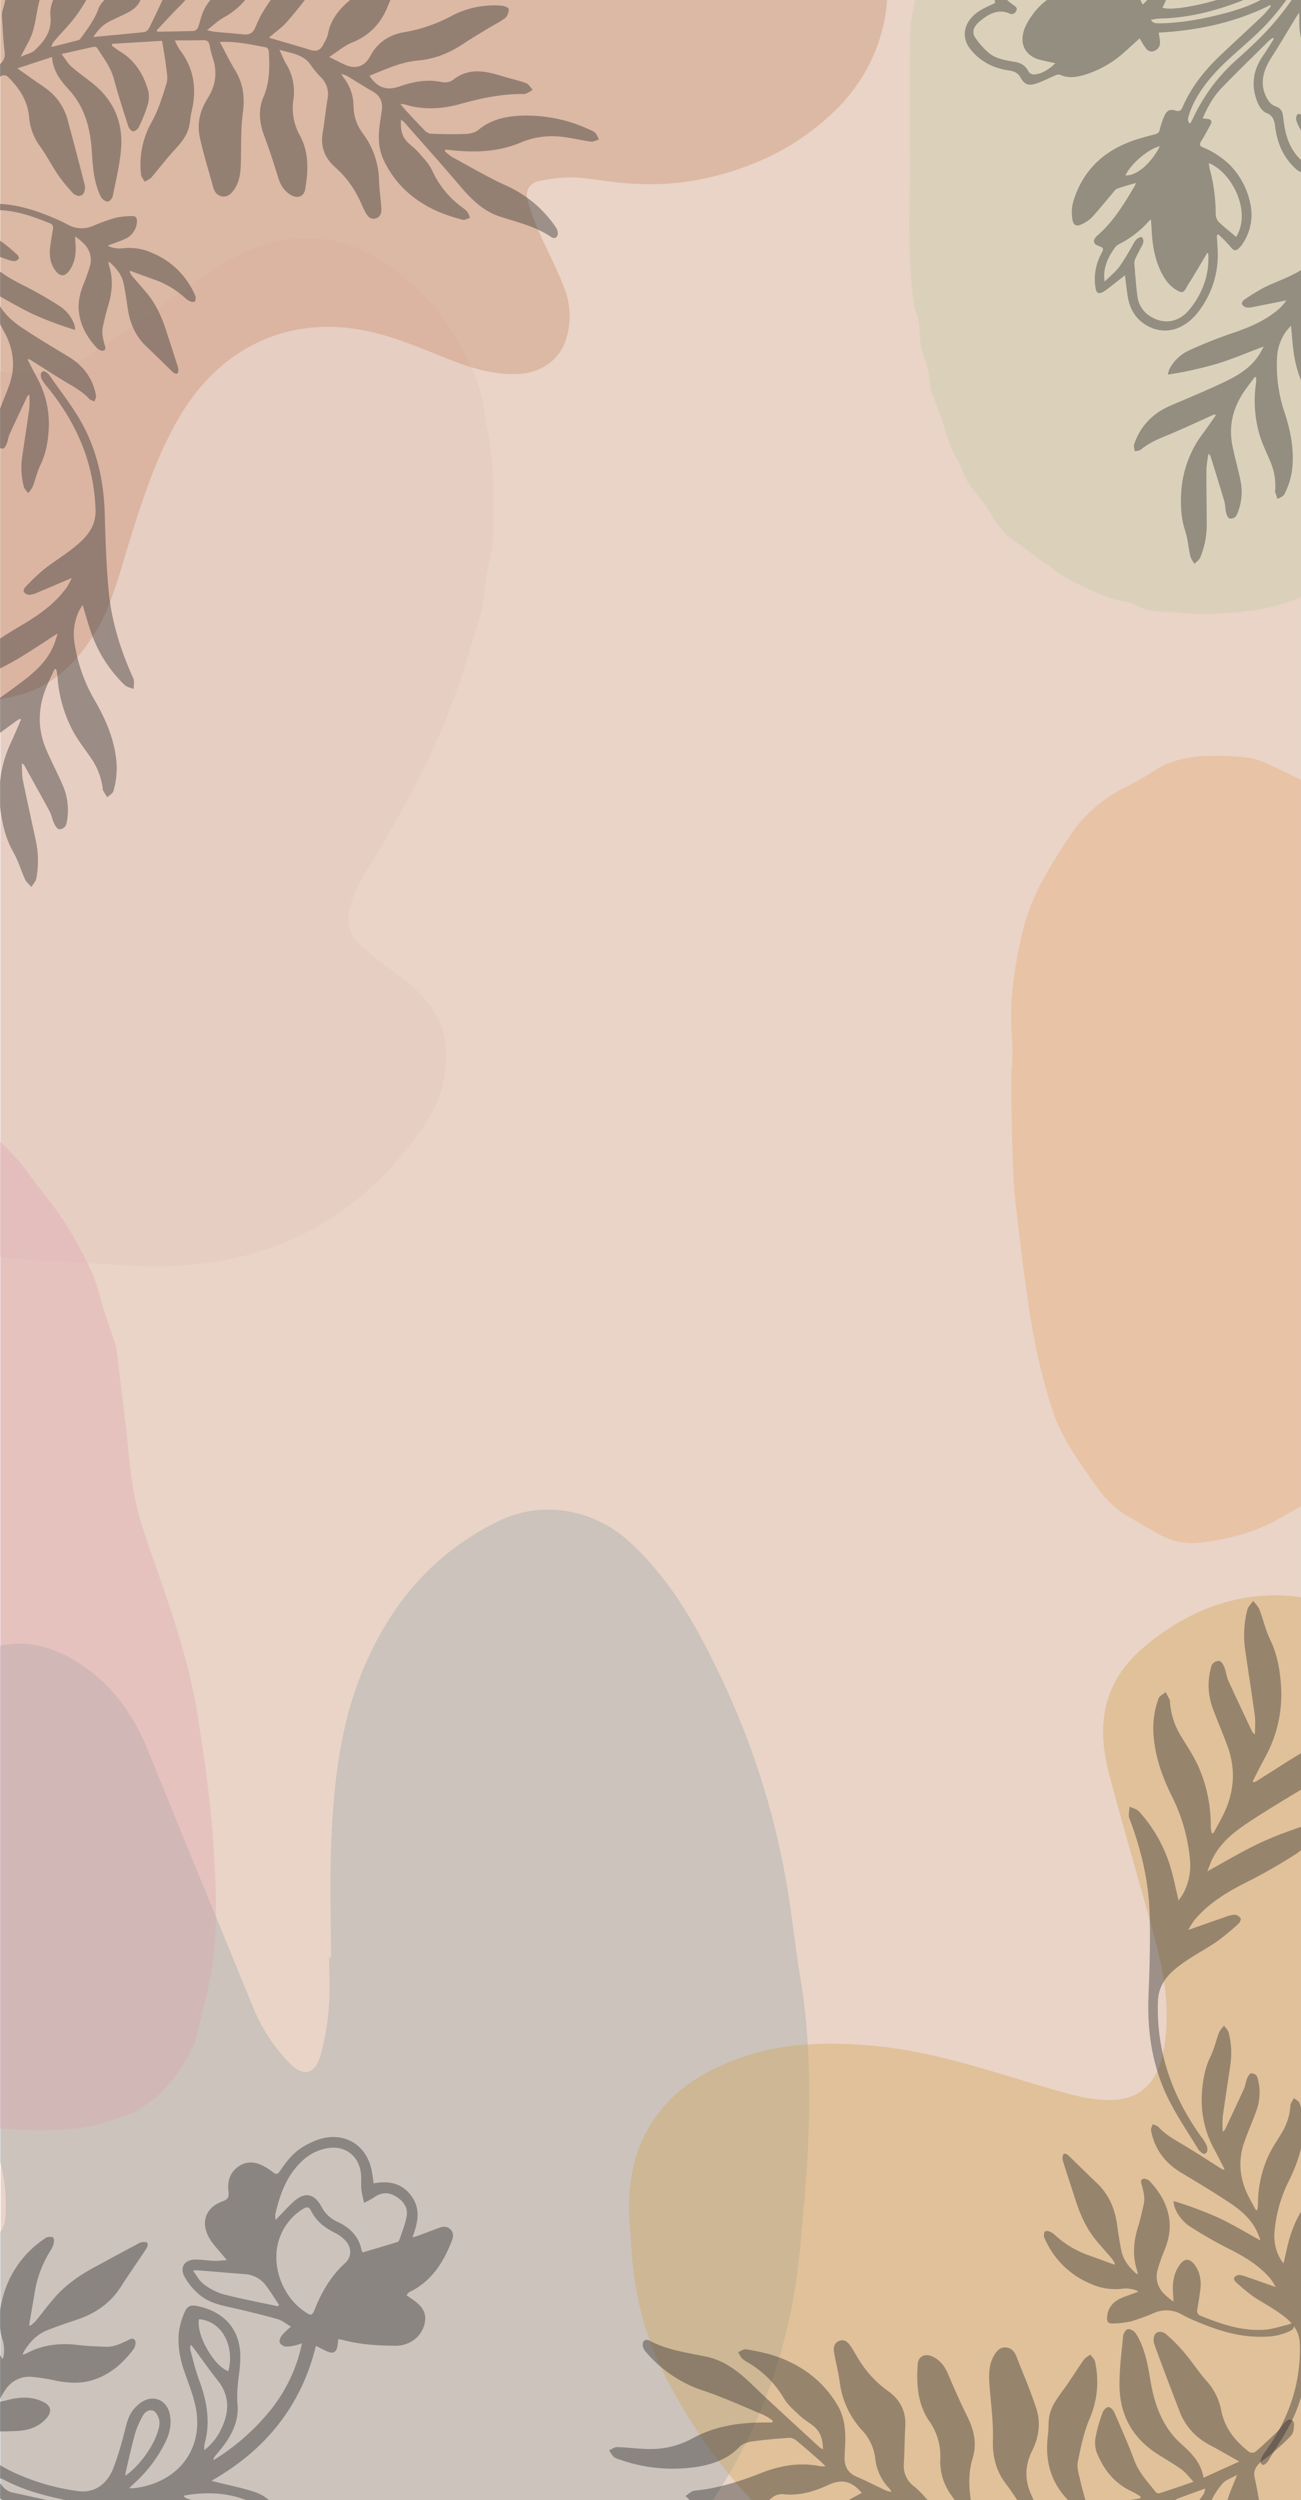 <svg xmlns="http://www.w3.org/2000/svg" viewBox="0 0 685.34 1316.42">
  <g id="background">
    <rect x="-315.56" y="315.56" width="1316.79" height="685" transform="translate(1000.89 315.22) rotate(90)" fill="#e9d4c7"/>
  </g>
  <g id="shapes">
    <g id="Layer_3" data-name="Layer 3">
      <path d="M-202.17,376.51c-.32-28.68,1.94-57.09,9.72-84.83,10.9-38.85,31.84-71,64.91-94.49,15.5-11,33.14-16.5,52.42-17S-38.12,185-20,190.4c10.09,3,20.58,5.83,31,6.28a61.5,61.5,0,0,0,37.23-10.32c20.66-13.91,41-28.36,61.47-42.48,10.43-7.17,21.4-13.22,33.89-16.26,20.16-4.91,39.07-1.83,56.41,9.22,26.13,16.65,43.92,40,53.13,69.61,2.12,6.82,2.52,14.17,3.91,21.24,2.47,12.64,2.93,25.43,2.89,38.26,0,6.14.34,12.33-.26,18.43-.62,6.35-2.26,12.59-3.31,18.91-1.17,7-1.38,14.35-3.43,21.12-5.47,18.11-10.81,36.35-17.85,53.88-11.43,28.48-26.62,55.13-42.66,81.28a71.47,71.47,0,0,0-8,17.7c-2.1,7.46-.48,15.09,5.4,20.44,6.75,6.14,14.27,11.47,21.62,16.94,12.41,9.25,22.06,20.48,23.31,36.49a62.17,62.17,0,0,1-10.53,40.34c-24.94,36.94-58.24,62.17-102.42,71.37-19.75,4.12-39.84,4.79-60,3.23-12.87-1-25.79-1.38-38.68-2.08-30.64-1.66-59.64-9.38-88-21.2-25.48-10.63-46.2-27-65.15-46.37-22.62-23.12-36.85-51-47-81.35-9-27-16.54-54.37-20.82-82.47-2.81-18.51-3.72-37.31-5.49-56Z" fill="#e3c4bc" opacity="0.37"/>
    </g>
    <g id="Layer_4" data-name="Layer 4">
      <path d="M174.38,1030.77c0-20.6-.71-41.21.16-61.78,1.31-31.15,4.88-62.07,17.27-91.17,14.6-34.26,37.59-61,71.59-77.2,22.83-10.86,49.64-5.74,68.29,11.33,22.77,20.86,36.92,47.36,49.74,74.72A417.57,417.57,0,0,1,413.7,988.15c3.31,18,5.06,36.25,8.07,54.31,4.59,27.53,5.06,55.3,4.08,83-.65,18.72-2.56,37.36-4.17,56-2.67,30.84-9.51,60.58-21.6,89.21-12.37,29.24-28.91,55.75-51.4,78.2-30.18,30.08-66.8,48.58-108.07,58-35.16,8-71,10.45-106.83,8.52a302.28,302.28,0,0,1-112.22-28.39c-42.16-19.65-80.31-45.42-115.27-76-20.19-17.68-37.87-37.7-54.24-58.89-13.7-17.76-18.51-39.1-23.74-60.26-5.87-23.71-6.79-47.88-5.18-72s8.23-46.62,23.35-66.21c15.66-20.28,40.75-20.46,56.23.25,13.41,17.9,22.51,38.16,30.74,58.75s20.13,38.67,34.15,55.48c5.5,6.55,13.12,10.09,21.4,11.85,6.76,1.44,13.5-4.65,13.88-12.56.53-11-.19-21.86-3.93-32.46q-17.38-49.33-34.34-98.83c-8.15-23.78-13.3-48.29-13.31-73.42,0-26,3.82-51.34,18.72-73.79,15.94-24,41.85-30,67-15.91,19.83,11.15,32.53,27.9,40.93,48.64,18.25,45,36.82,90,55.22,135a92.67,92.67,0,0,0,19,29.37c7.55,7.87,13.77,6.61,16.74-4a133.19,133.19,0,0,0,4.31-24.83c.72-8.81.16-17.7.16-26.55Z" fill="#8fa0a7" opacity="0.33"/>
    </g>
    <g id="Layer_7" data-name="Layer 7">
      <path d="M479.26,79.54c0-20.59-.26-41.18.15-61.76.13-6.78,2-13.52,3-20.3,1.21-8.19,2.12-16.43,3.52-24.6,1.3-7.62,3.07-15.16,4.63-22.75.13-.64.13-1.31.26-2q2.67-11.94,5.26-23.88c1.18-5.34,2.34-10.7,3.64-16,.88-3.61,1.87-7.2,3-10.73,2.6-8.14,5.13-16.31,8-24.34,4.86-13.53,9.14-27.31,17.21-39.49,2-3,2.88-6.79,4.57-10.06a139.65,139.65,0,0,1,7.35-12.87c3-4.54,6.49-8.8,9.86-13.11,3-3.83,5.78-7.91,9.25-11.26,6.68-6.43,13.53-12.74,20.79-18.49a69.58,69.58,0,0,1,15.19-9.13c6.37-2.8,13.66-3.68,19.75-6.91,8.77-4.65,18.44-3.62,27.34-6,19.78-5.38,39.63-1,59.36-2.54,8.5,5.35,18.75,1.87,27.71,5.64,6.63,2.79,13.93,3.93,20.77,6.27,13.8,4.73,27.35,10.12,38.79,19.55,7.17,5.91,13.81,12.5,21.23,18.06,8.37,6.26,11.58,16.39,19,23.47,3.4,3.26,4.17,9.24,6.2,14,1.09,2.55,2.34,5,3.48,7.55,4.94,10.92,6.55,22.74,9.67,34.12,3.94,14.4,1.58,28.45,2.29,42.61C851.25-71,852-56.24,850-42c-1,6.94.66,14.87-4.14,21.51-1.54,2.14-.4,6.11-.81,9.19-.77,5.77-1.48,11.57-2.78,17.23-1.45,6.31-3.55,12.47-5.32,18.71a13,13,0,0,0-.36,2.92,31.3,31.3,0,0,1-2.48,12.14c-3,6.61-3.77,14.2-5.7,21.31-1.63,6-3.69,11.82-5.34,17.79-1.31,4.74-2.11,9.63-3.47,14.36-2,7-4.34,13.93-6.54,20.88-.71,2.25-1.41,4.5-2.15,6.74-1.58,4.77-3.12,9.55-4.77,14.29-1,2.85-3.15,5.67-3.06,8.45.18,5.65-2.83,9.76-5,14.37a73.18,73.18,0,0,0-3.39,9.33c-1.29,4-2.32,8.18-3.66,12.21-.71,2.1-2,4-2.78,6.07-2.89,7.54-6.3,15-8.33,22.73-1.59,6.07-3.1,11.74-8,16a3.16,3.16,0,0,0-.55,2.33c.74,7.53-4.42,12.93-7.15,19.12-3,6.77-7.09,13.1-11,19.41-1.53,2.46-3.92,4.39-6,6.47-7.68,7.45-14.88,15.35-22.93,22.27-4.63,4-10.62,6.39-16,9.46-.55.31-1.55.14-1.84.54-4.94,6.88-13.52,7.3-20.28,10.22a101.08,101.08,0,0,1-27.63,7.56c-12.41,1.54-24.81,2.4-36.92,1.08-7.82-.86-16.32.09-23.9-4.23C594,316.31,589,316.5,584.86,315c-6-2.24-11.8-5-17.64-7.72a51.7,51.7,0,0,1-6.57-3.6c-2.77-1.77-5.43-3.72-8.09-5.64-6.87-4.93-13.74-9.86-20.54-14.89a20.62,20.62,0,0,1-3.83-3.81c-2.15-2.74-4.52-5.42-6.1-8.48-4.26-8.24-12.22-14-15.13-23.17-1.35-4.24-4.32-8-6-12.12-1.91-4.67-3.17-9.6-4.82-14.39-1.48-4.3-3.11-8.55-4.7-12.81a16,16,0,0,1-1-2.19c-1.09-5.8-.9-12.21-3.42-17.29-4.09-8.25-.88-17.52-5-25.5a9.47,9.47,0,0,1-.49-2.89C477.58,133.57,479.63,106.52,479.26,79.54Z" fill="#a1c786" opacity="0.19"/>
    </g>
    <g id="Layer_10" data-name="Layer 10">
      <path d="M768.52,611.14c.66,8.88,1.46,17.75,1.94,26.63.84,15.56-1.44,30.81-4.2,46.11C763.9,697,761.37,710,757,722.44c-3.82,10.82-8.77,21.23-13.24,31.82a2.36,2.36,0,0,1-.56.89c-9.46,8.67-16.2,20.29-28.24,26.13-3.37,1.63-6.77,3.53-10.36,4.27-11.81,2.43-21.6,9-31.84,14.68-12.46,6.87-25.88,10.29-39.85,11.95a35.54,35.54,0,0,1-21.83-4c-6.35-3.54-12.62-7.23-18.83-11-7.93-4.83-13.15-12.26-18.38-19.68-7.55-10.77-14.93-21.56-19.19-34.25-7.18-21.44-11.32-43.51-14.27-65.84-2-14.83-3.86-29.68-5.49-44.55-.83-7.55-1.22-15.18-1.45-22.78-.42-13.73-.64-27.47-.74-41.2-.05-4.68.61-9.36.62-14,0-5-.4-10.07-.59-15.11-.61-16.29,2-32.05,5.62-48,4.39-19.55,14.66-35.59,25.33-51.76,7.71-11.69,18.06-20.16,30.6-26.25a138.37,138.37,0,0,0,14.31-8.27c8.1-5.17,17.17-7,26.47-7.37a145.52,145.52,0,0,1,21.79.74,39.39,39.39,0,0,1,11.94,3.82c7.56,3.47,15.09,7.07,22.26,11.27,3.32,1.94,6.15,5.1,8.54,8.21q7.93,10.32,15.11,21.16a51.18,51.18,0,0,1,5.39,11c3,8.41,5.14,17.17,8.65,25.38,5.87,13.64,12.63,26.88,18.85,40.4,3.48,7.55,7.42,15,9.77,22.93a428.94,428.94,0,0,1,10.38,41.81c1.62,8.56,1.16,17.52,1.64,26.3Z" fill="#e7924a" opacity="0.26"/>
    </g>
    <g id="Layer_11" data-name="Layer 11">
      <path d="M-217,725.1c-.58-13.48-1.81-25.68-1.48-37.84.48-17.65,8.14-33.21,16.45-48.32,6-10.82,14.41-19.54,23.75-27.61,6.89-6,12.54-13.35,19.45-19.3,16.7-14.41,34.31-27.26,57.73-27.77,10.28-.24,20.5.64,30.75,1.37,21.5,1.52,38.53,12.27,55.34,23.81,12.06,8.29,22.83,18.06,31.31,30.14,5.66,8,12.24,15.44,17.54,23.68a216.52,216.52,0,0,1,14.46,26.45c2.92,6.35,4.3,13.41,6.42,20.13,1.92,6,4,12,6,18a15.8,15.8,0,0,1,.65,2.8q2.38,19.36,4.73,38.72c1.63,13.4,2.32,27,5.13,40.13,2.73,12.8,7.29,25.24,11.66,37.63,8.56,24.54,16.86,49.21,21,74.9,3.77,23.45,7.13,47.07,8.62,70.74,1.33,21.51,2.38,43.26-1.06,64.77-1.35,8.36-3.51,16.59-5.55,24.82-1.44,5.94-2.47,12.29-5.27,17.58a101.16,101.16,0,0,1-14.12,20.32c-4.33,4.8-10.14,8.4-15.71,11.88-3.1,1.93-7.13,2.31-10.6,3.76-10.81,4.51-22.32,5.39-33.73,5.79-10.53.37-21.16-.72-31.67-1.18-5.36-.24-10.76-1.08-16.06-.66-11.44.91-22.36-1.54-33.23-4.27a231.72,231.72,0,0,1-25.89-8,76.83,76.83,0,0,1-15.69-8.64c-7.85-5.36-15.38-11.21-22.91-17-1.41-1.09-2.09-3.08-3.36-4.42-3.17-3.37-6.88-6.3-9.65-10-4.95-6.56-11.16-12.36-13.65-20.65-.62-2-2.48-3.68-3.41-5.7-3.41-7.37-6.88-14.71-9.91-22.23-3.13-7.74-5.77-15.67-8.62-23.52a12.91,12.91,0,0,1-.49-1.85c-4.56-23.73-9.26-47.38-12.33-71.43-1.6-12.57-2-25.58-5.4-37.77-2.75-9.88-2.48-19.94-4.6-29.7-1.84-8.63-4.56-17.09-6.88-25.63a18.85,18.85,0,0,1-.29-1.9c-1.71-10.51-3.11-21.09-5.21-31.51-1.89-9.12-4.5-18.08-6.81-27.11-.16-.61-.43-1.21-.53-1.84Z" fill="#dfa0b0" opacity="0.35"/>
    </g>
    <g id="Layer_5" data-name="Layer 5">
      <path d="M-98.24,141.76C-98.92,98.44-88,58.46-63.09,22.68A134.71,134.71,0,0,1-18.78-17.76C.74-28.93,20.51-29.45,40.51-19c5.5,2.88,10.93,5.93,16.54,8.58,4.4,2.07,6.62.93,7.94-3.75,1-3.59,1.74-7.27,2.54-10.92C71.84-44.67,84.31-57.93,100.7-68.2c17.5-11,36.84-17.47,56.58-22.58,31.94-8.27,63.91-16.52,96.18-23.3,23.62-5,47.83-4.45,71.9-2.47a241,241,0,0,1,73.75,17.88c22.79,9.52,41.33,24.54,54.68,45.49,22.3,35,17.41,81.44-14.48,112-19.74,18.93-43.24,30-69.75,35.5-16.71,3.46-33.43,3.34-50.24,1-6.28-.86-12.6-1.89-18.91-1.91a79.21,79.21,0,0,0-16.88,2.06c-4.54,1-7,5-5.67,9.89a129.76,129.76,0,0,0,6.57,17.81c4.33,10,9.67,19.63,13.3,29.87a39.82,39.82,0,0,1,0,26.94c-3.49,9.75-12.91,16-23.24,16.83-14.19,1.1-27-3.25-39.84-8.33-12.25-4.84-24.5-10.09-37.23-13.24-43.33-10.72-80.8,6.85-102.75,44.09-12.21,20.71-19.44,43.33-26.57,66C62.9,302,59,319.12,49.5,334.11c-9.06,14.46-20.8,26.22-37.27,31.22-29.37,9-49.07.27-57.1-30.63C-50.71,312.21-58.49,291-70.26,271-82.34,250.36-88.61,227.5-92.46,204c-2.21-13.5-4.2-27-5.64-40.65C-98.86,156.27-98.24,149-98.24,141.76Z" fill="#c3845f" opacity="0.33"/>
    </g>
    <g id="Layer_6" data-name="Layer 6">
      <path d="M331.41,1167c-.74-21.82,4.07-41.8,18.89-58.48,11.21-12.62,25.65-20.11,41.43-25.53,21.4-7.34,43.37-7.72,65.56-6,34.88,2.74,67.53,14.76,100.8,24.24,8,2.26,16.26,4.21,24.47,4.54,17.39.7,26.91-8.38,30.27-25.62,4.22-21.62.23-42.34-5.46-63-7.48-27.07-15.38-54-22.63-81.17-3.26-12.13-5.12-24.58-2.18-37.33,3.78-16.65,14.6-27.91,27.8-37.47,20.18-14.62,42.57-22.49,67.65-20.94,18.2,1.16,34.12,8.62,48.61,19.36,22.44,16.61,38.07,38.89,52.09,62.49,13.81,23.24,24.43,47.79,29.43,74.52a201.14,201.14,0,0,1,3.21,50.49c-.85,12.69-2,25.35-7.38,37.22-5.91,13-14.91,23.58-24.73,33.56-11.81,12-23,24.43-31.18,39.29-7,12.67-10.3,26.43-12.73,40.51-1.27,7.38-2.9,14.72-3.82,22.14-.78,6.29-.47,12.72-1.16,19-4.39,39.8-20.5,73.63-51.58,99.6-31.61,26.41-68.71,40.93-108.52,49.19a189.27,189.27,0,0,1-30.45,3.87c-26.19,1.13-50.21-6.73-72.79-19.45-51.56-29-91-69.8-117.53-122.78-9.51-19-14.73-39.46-16.48-60.71C332.43,1181.4,332,1174.19,331.41,1167Z" fill="#d3a659" opacity="0.4"/>
    </g>
  </g>
  <g id="floral">
    <g opacity="0.41">
      <path d="M194.59,39.92c4.32,6.25,9,7.95,15.76,5.62,7.34-2.53,14.69-4,22.49-2.29a7.78,7.78,0,0,0,5.81-1.16c8.37-6.67,17.16-4.71,26.13-1.94,4.08,1.27,8.3,2.13,12.29,3.61,1.44.54,2.39,2.36,3.57,3.59-1.57.76-3.15,2.18-4.71,2.16-11.44-.14-22.45,2.2-33.37,5.23-9.72,2.69-19.46,3.32-29.23.27a16.81,16.81,0,0,0-2.45-.27c1.38,1.62,2.3,2.78,3.3,3.86,3.13,3.36,6.24,6.75,9.48,10A5.75,5.75,0,0,0,227,70.42c6.09.22,12.2.34,18.29.11,2.23-.09,4.92-.64,6.55-2,6.92-5.81,15-7.4,23.65-7.66a78,78,0,0,1,35.27,7.49A8.65,8.65,0,0,1,313.64,70a16.25,16.25,0,0,1,1.85,3.45c-1.36.4-2.79,1.29-4.09,1.12-4.94-.65-9.8-1.86-14.75-2.43a42.51,42.51,0,0,0-21.92,2.74c-11.86,5.1-24.08,5.56-36.59,4.24l-3.49-.36-.33.86a30.35,30.35,0,0,0,4.16,3.23c9.38,5.09,18.6,10.54,28.3,14.94a62.23,62.23,0,0,1,25.88,21.7,6.14,6.14,0,0,1,1.19,3c.12,2.44-1.57,3.62-3.52,2.29-8.17-5.57-17.64-7.71-26.84-10.68-8.74-2.81-15.05-9-20.89-15.85C232.92,86.83,222.89,75.69,213,64.44a15.2,15.2,0,0,0-1.73-1.37c-.37,4.77.28,8.73,3.52,11.9,2,1.93,4.25,3.56,6,5.63,2.52,2.91,5.35,5.81,6.9,9.23a49.17,49.17,0,0,0,14.89,18.7,22.78,22.78,0,0,1,3.53,2.91,12.82,12.82,0,0,1,1.49,3.29c-1.29.35-2.74,1.27-3.85,1a93.7,93.7,0,0,1-13-4.32c-13.16-5.8-23.3-15-29.18-28.27a28.87,28.87,0,0,1-2-11.21c0-4.46.86-8.93,1.51-13.37.68-4.63-.61-8.12-4.9-10.5-4.61-2.57-9-5.48-13.56-8.19a15.62,15.62,0,0,0-2.73-.93,12.7,12.7,0,0,0,.89,1.63,24.62,24.62,0,0,1,5.45,15.26,24.31,24.31,0,0,0,4.57,14A42.7,42.7,0,0,1,199.68,95c.14,5,.95,9.92,1.23,14.89.13,2.35-.62,4.63-3.31,5.2s-4.09-1.41-5.17-3.43c-1.24-2.34-2.22-4.82-3.41-7.18a53,53,0,0,0-12.29-16.26c-5.61-4.9-8-10.86-6.75-18.29,1-5.94,1.6-11.93,2.56-17.87a12.33,12.33,0,0,0-3.35-11.23,44.35,44.35,0,0,1-5.3-6.33c-3.79-5.82-10-6.33-16.68-8.28,1.4,3,2.28,5.32,3.54,7.44a28.26,28.26,0,0,1,3.77,19.09A29.59,29.59,0,0,0,158,71.39c4.92,9.11,4.39,18.67,2.77,28.33-.6,3.54-3.78,4.92-7,3.26-3.85-2-5.94-5.31-7.21-9.41C144.31,86.31,142,79,139.33,71.93s-3.51-13.9-.55-20.82c3.37-7.89,3.33-16.06,2.79-24.32a2.49,2.49,0,0,0-1.41-1.85c-7.89-1.42-15.74-3.32-24.35-2.82,2.77,5.14,5.14,10.11,8,14.77,4.28,7,5.22,14.15,4.15,22.25-1.13,8.54-.88,17.27-1.06,25.92-.11,5.48-.52,10.83-4,15.37-1.53,2-3.46,3.59-6.28,2.91-2.59-.63-3.74-2.64-4.39-5-2.39-8.73-5.13-17.38-7-26.22-1.52-7.11.19-14.09,4.09-20.22,4.3-6.76,5.28-13.73,2.79-21.3a44.18,44.18,0,0,1-1.64-6.5c-.35-2.05-1.22-3-3.39-2.94-4.77.12-9.54.08-15,.11a33.67,33.67,0,0,0,2.58,4.92c7.55,9.77,9.09,20.64,6.3,32.42-.68,2.86-.76,5.87-1.52,8.71-1.31,4.86-4.6,8.48-7.94,12.13-4.1,4.5-7.78,9.38-11.78,14-.88,1-2.31,1.51-3.49,2.24-.67-1.24-1.79-2.43-1.93-3.73A45.37,45.37,0,0,1,79.88,64.3c3.5-6.32,5.71-13.44,7.85-20.4.84-2.74.08-6-.27-9-.5-4.3-1.31-8.55-2.08-13.4L59.13,23.07l-.23,1c1.46,1,2.86,2.14,4.39,3.06,7.88,4.76,12.33,12.07,14.79,20.61a14.68,14.68,0,0,1-.37,7.76,75.44,75.44,0,0,1-4.54,11.31c-.51,1.08-2,2.39-3,2.35s-2.26-1.6-2.62-2.73C64.89,58.19,62.25,49.94,60,41.59c-1.64-6.22-5.53-11.08-8.81-16.32a2,2,0,0,0-1.77-.63C44.1,25.78,38.77,27,32.41,28.46c2,2.58,3.35,5,5.28,6.67C41.27,38.3,45.23,41,49,44.05c10.87,8.8,15.87,20.39,14.79,34.14-.66,8.39-2.72,16.69-4.37,25-.24,1.2-1.78,3-2.69,3a5,5,0,0,1-3.55-2.46c-3.78-7.55-4.27-15.75-4.81-24-.78-12-3.61-23.29-12.13-32.55-4.34-4.72-8.33-9.83-8.85-17.16L9.14,36l8.49,6c2.83,2,5.81,3.81,8.44,6a30.26,30.26,0,0,1,9.7,15.62c3,11.2,6,22.41,8.83,33.66.38,1.52.1,3.86-.86,4.91-1.61,1.74-4,.91-5.46-.64A86.34,86.34,0,0,1,30.51,92c-3.36-5-6.07-10.34-9.57-15.17a29.87,29.87,0,0,1-5.58-15c-.8-9-5.34-15.66-11.46-21.61A3.21,3.21,0,0,0,.84,39.9c-4.14,2.91-8.16,6-12.12,9.15-1.58,1.26-2.75,3-4.35,4.27-1.83,1.4-4,.37-3.75-1.88.19-1.9.73-4.36,2-5.43A111.78,111.78,0,0,1-3.18,36C.41,33.89,3,31.83,2.43,27.26S1.55,17.81,1.3,13.08c-.15-2.73-.64-5.71.2-8.17,2.34-6.79,2-13.55,1.31-20.51-1-9.82,3.27-18.27,7.83-26.52,1.13-2.05,3-1.89,3.88.3.62,1.55.47,3.38.82,5.06,1,4.84,1.36,10,3.38,14.43C22-15.11,23.12-8.13,21-.43c-1.6,5.67-2.05,11.67-3.79,17.29-1.3,4.19-3.83,8-6.3,13,3-1.33,5.79-1.83,7.5-3.48,5-4.78,9-10,8.16-17.85-.58-5.37,2-10.31,4.62-15C34.8-13.07,37.38-20,37.87-27.57a67.72,67.72,0,0,0-.29-10.36,23.74,23.74,0,0,1,3-14.43c2.26-3.86,4.63-7.67,7-11.49.37-.59.78-1.35,1.36-1.59,1.13-.46,2.68-1.16,3.5-.72s1.21,2.25,1,3.32c-.71,4-2,7.91-2.55,11.93a21.55,21.55,0,0,0,.47,8.77C57-23.89,51.4-8,41.15,6.84c-3.68,5.33-8.41,9.94-12.64,14.89a5.25,5.25,0,0,0-1.33,3c4.78-1.2,9.57-2.36,14.32-3.65.57-.15,1-.93,1.43-1.49,3.48-4.75,6.94-9.44,9-15.14,1-2.65,3.5-5,5.84-6.82,4.09-3.19,5.8-7,4.57-12-2.19-8.9-.68-17.48,2.58-25.73a26.5,26.5,0,0,1,6-8.66c4.17-4.14,7.9-8.46,10.46-13.8.52-1.09,2.16-1.63,3.28-2.43.73,1.19,2,2.34,2.1,3.59.82,8.35-.19,16.16-4.5,23.83-2.79,5-3.59,11.16-4.76,16.91S75.89-8.73,74.87-2.8c-.76,4.42-3.6,7.46-7.54,9.43-3.1,1.56-6.26,3-9.37,4.51-3.67,1.78-6.34,4.6-8.8,8.35,9.17-.87,17.86-1.65,26.55-2.57a3.74,3.74,0,0,0,2.55-1.65c1.83-3.4,3.4-6.93,5.07-10.41C85.17,1,86.84-2.94,88.91-6.65c2.2-3.93,3.06-7.86,1.92-12.3-2.12-8.29-.49-16.22,3-23.78,4-8.67,8.07-17.37,12.63-25.76,2.3-4.24,5.73-7.87,8.75-11.69a6.15,6.15,0,0,1,2.49-1.68c2.42-1,3.6-.08,3,2.49a34,34,0,0,1-2,6.41c-3.56,8-4.32,16.41-3.69,25.12a29.9,29.9,0,0,1-1.45,11.38c-3.07,9.16-6.76,18.11-10.12,27.17-2,5.42-5.76,9.52-9.75,13.51-3.84,3.83-7.47,7.88-11.2,11.83l.58.65c6.41-.12,12.82-.18,19.22-.42a3,3,0,0,0,1.95-1.7c.77-1.88,1.22-3.88,1.83-5.82a23.84,23.84,0,0,1,8.13-11.94,15.22,15.22,0,0,0,5.89-10.36A30.53,30.53,0,0,1,126-28.12,12.64,12.64,0,0,0,128-40.51c-2.79-8.31-1.57-16.74-.47-25.14.27-2.08,1.69-2.49,3.36-1.7a8,8,0,0,1,2.53,2.14c2.68,3.22,5.28,6.5,7.88,9.77a19,19,0,0,1,3.49,18.12c-1.54,5.28-2.52,10.73-4.28,15.92-4.28,12.59-10.36,23.9-22.7,30.64-2.89,1.59-5.33,4-8.74,6.62a39.52,39.52,0,0,0,3.89.87c5.18.49,10.37.88,15.55,1.39,2.66.26,4.56-.65,5.7-3.1s2.25-5.26,3.69-7.7A78.53,78.53,0,0,1,144.12-2c3.44-4.31,6.06-8.87,6.78-14.45a33.87,33.87,0,0,1,10-20.2c6-5.93,12.44-11.44,18.68-17.14a70.07,70.07,0,0,1,5.25-4.67A15.78,15.78,0,0,1,188.51-60c.31,1.48,1.21,3.13.84,4.42a68.89,68.89,0,0,1-14.42,27A28,28,0,0,0,168-12.93a13.28,13.28,0,0,1-2.3,6.2c-4.63,6.2-9.38,12.34-14.47,18.16-2.71,3.11-6.23,5.51-9.59,8.41,4.08,1.19,8.3,2.41,12.51,3.65,3,.89,6.06,1.75,9.06,2.74s5.44.51,6.94-2.51c.95-1.9,2.23-3.77,2.6-5.79,1.34-7.23,5.41-12.52,10.84-17.2a34.67,34.67,0,0,0,7.28-8.43c7-11.83,17.3-19.57,29.49-25.27,3-1.41,5.8-3.3,8.74-4.86.72-.38,2.13-.75,2.39-.44a3.73,3.73,0,0,1,1,2.88,17.89,17.89,0,0,1-2.56,4.45,12,12,0,0,1-2.55,2.63c-10.91,8.24-18.09,19.19-23.13,31.7-3.61,9-9.63,15.3-18.75,19-4.13,1.67-7.68,4.77-12.08,7.6,3.4,1.69,5.81,3,8.31,4.1,5.63,2.53,10.42.95,13.31-4.54,3.89-7.37,10.24-11.35,18.12-12.65a80.73,80.73,0,0,0,24.7-8.51A48.13,48.13,0,0,1,264.46,3c1.3.1,3.61,1.21,3.59,1.77-.07,1.61-.67,3.74-1.84,4.65-2.71,2.12-5.9,3.6-8.86,5.4-4.27,2.6-8.59,5.14-12.74,7.91-7.42,4.95-15.36,8.38-24.34,9.13S203.08,36.5,194.59,39.92Z" fill="#2d2d2d"/>
    </g>
    <g opacity="0.41">
      <path d="M669.13,2.69c-19.16,9.52-38.76,13.37-58.75,14.5.24,1.56.5,2.87.64,4.2.22,2-.11,3.82-2.28,5.08a3.63,3.63,0,0,1-5.09-1c-1.22-1.58-2.17-3.39-3.33-5.24-2.67,2.42-5.24,4.76-7.84,7.08a55.31,55.31,0,0,1-22.14,12.38c-4.21,1.16-8.22,1.4-11.9-.3a3.63,3.63,0,0,0-2.46.28c-3.07,1.28-6.06,2.87-9.16,4-4.85,1.78-7.09,1.07-9.29-2.94-1.3-2.38-3.44-3.26-6-3.63-8.43-1.19-15.22-4.79-20.29-11.13C505.62,19,508,10.27,517,5.11c2.3-1.31,4.73-2.34,7.27-3.58-.23-1.1-.43-2.11-.65-3.12-1.52-7.25,1.76-12.72,9.39-15.68a32.35,32.35,0,0,1,16.79-1.85l2.68.4c0-.78,0-1.33,0-1.87-.32-6,2.62-11.3,8.25-14.85,8.84-5.57,17.75-5.27,24.35.62a35.32,35.32,0,0,1,10.64,17.94c1.19,4.58,2.3,9.21,3.65,13.72A39.69,39.69,0,0,0,602,2.39c2.51-2.5,4.66-4.71,6.88-6.84a6.44,6.44,0,0,1,2.48-1.73c1.17-.27,2.77-.44,3.46.15s.83,2.23.49,3.29a68.3,68.3,0,0,1-2.93,6.8c7.27,2.7,42.86-6.44,48.37-12.94-5.7-2-11-4.55-17.44-4.67-4.85-.08-9.75,0-14.53-.32a29.54,29.54,0,0,1-8.33-1.87,4.49,4.49,0,0,1-2.38-3.37c-.21-1.79,1.64-2.81,3.24-3.58,8.14-3.94,16.24-8,24.43-11.77,11.74-5.43,22.88-5.91,33.29-1.22,6.16,2.78,12.36,5.48,18.52,8.25,2.91,1.31,3.35,2.26,2.53,5.75a48.41,48.41,0,0,0,1.45,28.49A48.68,48.68,0,0,1,704.22,28c-.91,10.65-1.44,21.28-2.8,31.95-.87,6.88-2.84,13.83-4.55,20.72a20.49,20.49,0,0,1-2.69,5.66c-3.09,5-7.65,6.06-11.37,2.77-6.5-5.76-10-13.4-11.1-22.48-.4-3.36-1.22-5.82-4.65-7.17-2.06-.81-3.65-3.21-4.55-5.39-3.32-8-3.06-16.36,3-25,2-2.82,3.71-5.77,5.55-8.65l-.44-.48a11.17,11.17,0,0,0-1.88,1.25c-8.39,8.31-16.88,16.52-25.08,25-4.46,4.62-7.56,10.15-10.12,16.15,1,.11,1.88.2,2.75.32,1.82.24,2.35,1.27,1.36,3.08-1.58,2.88-3.12,5.8-4.88,8.6-1.07,1.71-.8,2.51.7,3.17a44.9,44.9,0,0,1,14.35,9.31,40.3,40.3,0,0,1,10.69,19.88A27.13,27.13,0,0,1,654.8,128c-.21.33-.42.67-.66,1-2.85,3.62-3.87,3.59-6.29.56a80.8,80.8,0,0,0-6.1-6.18l-.74.56.36,6.6a48.83,48.83,0,0,1-9.63,33C624,174,613.16,176.92,603.6,171.1c-5.54-3.38-8.54-8.6-9.58-15.21-.55-3.48-.92-7-1.41-10.93-2.72,2.12-5.18,4.06-7.65,6-1,.78-2,1.57-3.07,2.26-2.89,1.89-4.29,1.46-4.79-1.6a28.19,28.19,0,0,1,2.68-17.37c1.58-3.21,2.16-3.54-1.18-4.79-3-1.1-3.1-3.22-.23-5.73,8.38-7.32,13.82-16.53,19.33-25.73a13.68,13.68,0,0,0,.67-1.64c-3.48,1-6.7,1.86-9.86,3-.93.33-1.73,1.53-2.48,2.42-3.65,4.28-7.16,8.69-11,12.85A18.14,18.14,0,0,1,570,118c-2.77,1.45-4.42.74-5-2a21.62,21.62,0,0,1,.77-11.1c4.87-14.89,15-24.78,29.55-30.28,4.38-1.67,8.9-2.77,13.36-4a2.72,2.72,0,0,0,2.2-2.26,50.27,50.27,0,0,1,2.32-7c1.42-3.22,3.09-4.09,6.08-3.13,2,.65,2.83.09,3.77-2.06,4.55-10.49,11.7-19.36,20.14-27.34,7.42-7,14.93-13.92,22.34-20.94a54.67,54.67,0,0,0,3.94-4.63ZM567.37-33.38c-2,1.06-4.55,1.93-6.53,3.57-4,3.27-4,7.27-3.05,11.26.43,1.82,1.78,3.8-.44,5.68-2,1.69-3.75.41-5.43-.3-5.59-2.37-11.62-2-17.9.39-6,2.33-8,8-4.17,12.15A37.54,37.54,0,0,0,534.38,3c1,.74,1.77,1.53.77,3.06a2.47,2.47,0,0,1-3.32,1.09c-5.77-2.6-11,0-16,4.34-3,2.55-4,5.57-2.11,8.31a39.94,39.94,0,0,0,7.17,8.06c3.67,3.08,8.67,3.87,13.56,4.7,3.18.53,5.69,1.89,7.19,4.78a3.48,3.48,0,0,0,2.64,1.88c4.31-.12,8-2.44,11.65-5.93-3-.66-5.62-1.14-8.16-1.81-9.08-2.43-11.73-10.61-6.44-19.79,5.14-8.88,12.29-14.85,22.1-17,4.7-1,9.39-2.13,13.86-3.14C574.07-16.49,570.83-24.67,567.37-33.38Zm117,40c-.72,1.09-1.08,1.58-1.39,2.09-4.56,7.46-9,15-13.7,22.36-5,8-5.46,15.33-1.06,22a8,8,0,0,0,3.82,3,5.09,5.09,0,0,1,3.73,4.36c.31,2.1.53,4.24.89,6.32,1.14,6.66,3.65,12.54,8.24,17.07a5.37,5.37,0,0,0,4.22,1.45c2-.35,2.56-2.57,3-4.34.62-2.57,1.14-5.15,1.67-7.73,3.32-16.15,1.65-30.88-5.18-44.14a36.85,36.85,0,0,1-4.12-18.7C684.5,9.31,684.4,8.27,684.35,6.59ZM636.49,133.47l-.67-.17c-.4.7-.79,1.41-1.2,2.11-2.16,3.64-4.32,7.29-6.51,10.92-1,1.67-2.18,3.26-3.06,5-1.31,2.56-2.25,3-4.52,1.83-3.91-2-6.48-5.34-8.5-9.19-3.67-7-5-14.84-5.39-23.12-.07-1.68-.21-3.34-.33-5.29a14.38,14.38,0,0,0-1.12.91,52.46,52.46,0,0,1-15.73,12.11,6.08,6.08,0,0,0-2,1.67c-3.58,4.77-5.86,9.86-5.81,15.43,0,.66.12,1.31.25,2.61,3-3,5.89-5.27,7.94-8.08a137,137,0,0,0,7.45-12.28c1-1.79,2.29-3,4.23-3.14,1.11,1.45,1,3,0,4.74-1.14,2.06-2.23,4.14-3.23,6.25a6.14,6.14,0,0,0-.75,2.78c.46,5.85.88,11.72,1.64,17.49a14.3,14.3,0,0,0,7.42,10.89c6.85,4,14.33,2.67,19.63-3.56a43.68,43.68,0,0,0,7.68-12.9A40.24,40.24,0,0,0,636.49,133.47Zm-30.19-123c1.21,2,3,1.83,4.71,1.81,10.55-.15,21.14-2,31.76-4.67,9.54-2.35,18.86-5.44,27.5-11.31,2.8-1.91,5.75-3.58,8.64-5.34,1.52-.93,3.18-1.11,3.86.2.34.65-.62,2.25-1.21,3.33s-1.39,1.72-2,2.63A122,122,0,0,1,660.8,19c-8.16,7.59-17,14.46-24.07,23.23-4.59,5.7-8.37,11.73-10.48,18.5-.48,1.53-.89,3,.65,4.43.62-1.13,1.18-2,1.6-2.95a94.35,94.35,0,0,1,23-30.83c7.8-7,15.42-14.07,22-22.23,6-7.4,11.49-15,14.6-23.81.31-.89.55-1.8.82-2.7l-.45-.49c-5,2.63-9.92,5.23-14.87,7.89C667-6.44,660.57-2.08,653.75.56c-14.17,5.48-28.59,9-43.07,9.2A33.41,33.41,0,0,0,606.3,10.45Zm44.87,114.28c8.29-13.38-2.31-34.15-14.4-38.86.19,1.22.28,2.25.52,3.22a89.93,89.93,0,0,1,3.12,23.11,6.79,6.79,0,0,0,1.52,4.57C644.75,119.59,648,122,651.17,124.73ZM689-23l-.08-.59c-11.23-1.44-22.28,2.82-34,6.86a13.35,13.35,0,0,0,3,1.48c3.87.66,7.79,1.19,11.71,1.73a2.45,2.45,0,0,0,1.29-.29Q679.94-18.38,689-23ZM611,77c-6.06,1.4-15.09,9-18.17,15.39C599.51,92.59,606.92,85,611,77Z" fill="#2d2d2d"/>
    </g>
    <g opacity="0.41">
      <path d="M68.15,1310.11a11.78,11.78,0,0,0,1.74.13c23.42-2.38,38.33-20.52,32.89-44.11-1.35-5.85-3.61-11.49-5.6-17.18-2.49-7.08-3.78-14.34-2.82-21.78a38.76,38.76,0,0,1,3-9.88c1.22-2.89,3.16-3.69,6.24-3.08,13.43,2.65,22.73,11.25,23,26.27a63.58,63.58,0,0,1-.63,9.13c-.68,5.47-1.33,10.86-.84,16.45.7,8-2.42,15-7.05,21.3-1.49,2.05-3.21,3.94-4.79,5.94a4.27,4.27,0,0,0-.91,2.17,118.18,118.18,0,0,0,29.7-25.88,82.62,82.62,0,0,0,17-35.73,27.2,27.2,0,0,1-3.27,1.07,19.35,19.35,0,0,1-5.46.66c-1.13-.12-2.78-1.2-3-2.16-.3-1.11.4-2.78,1.19-3.8a40.93,40.93,0,0,1,4.75-4.49c-2.56-1.48-4.69-3.33-7.14-4-7.82-2.21-15.72-4.13-23.65-5.9-6.34-1.42-12.75-2.77-17.73-7.16a34.43,34.43,0,0,1-7.5-9.12c-2.8-5.11-.07-9.15,5.8-9.17,3.22,0,6.43.57,9.64.67,2.15.07,4.31-.24,6.79-.4-2.49-2.93-4.62-5.39-6.68-7.89a29.81,29.81,0,0,1-2.35-3.33c-5-8.26-2.38-16.46,6.72-19.67,2.84-1,3.51-2.23,3.18-5.06-.55-4.61.21-9,4-12.33,4.5-3.91,9.81-4.09,15.55-.59a35.22,35.22,0,0,1,4,2.71c1.63,1.35,2.54.81,3.6-.78,3.32-5,7-9.66,12.23-12.75a42.38,42.38,0,0,1,7.78-3.72c13.72-4.65,25.95,2.73,28.4,17,.33,1.91.57,3.84.88,6,8-1.41,15-.18,20,6.82s3.26,14,.46,21.62c1.17-.32,1.95-.48,2.69-.75,3.83-1.42,7.63-2.88,11.46-4.28,2.1-.76,4.15-.94,5.89.89s1.55,3.76.72,5.91c-4.42,11.47-10.71,21.39-22.22,27a4.77,4.77,0,0,0-1,.75,7.13,7.13,0,0,0-.62,1c1.09.75,2.18,1.49,3.26,2.25,4.08,2.88,7.4,6.31,6.39,11.78a14.75,14.75,0,0,1-10.19,11.7,16,16,0,0,1-5.5.86c-9.17-.11-18.32-.6-27.25-3-.79-.21-1.61-.33-2.66-.54-.19,1.47-.3,2.71-.53,3.94-.51,2.78-2.1,3.81-4.76,2.81-2.11-.8-4.09-2-6.53-3.14-7.79,31.61-26.42,54.73-55,71,1.6.43,2.43.67,3.28.88,6.4,1.62,12.94,2.85,19.2,4.94,10.7,3.56,15.59,12.62,13.26,23.69-.72,3.4-1.79,6.72-2.5,10.12-1,4.68-.85,9,4.25,11.57a2.14,2.14,0,0,1-.34,4,9.52,9.52,0,0,1-5.58.27,20.81,20.81,0,0,1-10.86-8c-3.64-5.21-7.46-10.31-10.93-15.63-7.33-11.22-17.75-17.12-30.95-17.78-5.89-.3-12.08-.47-17.71,1-19.83,5.09-39.35,4.16-58.87-1.23a55.47,55.47,0,0,0-6.7-1.53c-3.82-.56-6.72-2.56-9.34-5.23-3.8-3.87-7-8.13-8.48-13.4-.4-1.43-.31-3.78.57-4.58s3.33-.85,4.65-.26c3.92,1.79,7.56,4.19,11.43,6.1a116.49,116.49,0,0,0,35.46,10.52c8.07,1.13,14.94-3.25,18.39-11.93a164.6,164.6,0,0,0,5.65-18.16c1.23-4.6,2-9.36,5.23-13.09a18.37,18.37,0,0,1,4.56-4c6.08-3.54,12.59-.67,14.22,6.18,1.33,5.56.09,10.8-2.45,15.76a72.92,72.92,0,0,1-16.7,21.63C69.53,1308.68,69,1309.3,68.15,1310.11Zm123.68-150.2a61.37,61.37,0,0,1-1.47-7c-.26-2.78.09-5.62-.23-8.38-1-9.11-7.89-14.62-16.73-13.51a25.18,25.18,0,0,0-14,6.65c-8.34,7.63-11.94,17.7-14.4,28.33a11.6,11.6,0,0,0,.21,2.93c3.36-3.44,6.18-6.6,9.28-9.46,6-5.5,11.07-4.57,14.9,2.55a17.76,17.76,0,0,0,8.54,8c6.5,3,11.17,7.63,12.57,15a3.68,3.68,0,0,0,.56,1c6.07-1.79,12.09-3.55,18.09-5.38a2,2,0,0,0,1.21-1.13c1.35-4,3-8,3.79-12.09,1-5.13-1.78-8.74-6.18-11.19-4-2.21-7.61-1.61-11.17,1A53,53,0,0,1,191.83,1159.91Zm-31.73,57c4,2.79,4.23,2.74,6-1.63,3.62-8.89,8.41-17,15.59-23.52,3.61-3.3,3.73-8.17.4-11.79a18.16,18.16,0,0,0-5.21-4c-5.54-2.73-10.29-6.24-13.06-11.92-1-2.06-2.27-2.08-4.06-1a29.39,29.39,0,0,0-12.07,14.32C142.21,1190.79,147.71,1208.21,160.1,1216.93Zm-23,133.91.9,0c1.33-6.84,3.05-13.64,3.85-20.54.58-5-2.23-9-6.74-11.36-12-6.28-24.74-7.18-37.86-4.9-.17,0-.3.31-.49.52a8.56,8.56,0,0,0,1.53,1,26.36,26.36,0,0,0,2.9.91,38.13,38.13,0,0,1,21,13.92c3.81,5,7.34,10.16,11,15.24C134.54,1347.37,135.85,1349.1,137.14,1350.84Zm9.26-136.43.63-.72c-2.25-3.36-4.35-6.82-6.76-10a15,15,0,0,0-11.46-6.23c-8.29-.6-16.57-1.35-24.85-2a19.44,19.44,0,0,0-2.28.18c2,2.69,3.37,5.43,5.54,7A30.91,30.91,0,0,0,117.4,1208C127,1210.48,136.72,1212.31,146.4,1214.41Zm-45.53,20.51-.58.24a9.83,9.83,0,0,0,.06,2.49c1.45,5.2,2.67,10.5,4.56,15.56,4.16,11.15,6.16,22.38,2.79,34.12a11.79,11.79,0,0,0,0,2.79,29.65,29.65,0,0,0,8.82-11c4.38-9,4.69-17.51-1.86-25.73-4-5-7.59-10.19-11.38-15.29C102.51,1237,101.68,1236,100.87,1234.92ZM66,1303.65c7.66-5.22,15.66-16.61,17.57-24.88a9.66,9.66,0,0,0,.26-4.75c-.52-1.72-1.55-4-3-4.57-2.11-.91-4.42.43-5.54,2.52a46.28,46.28,0,0,0-4,9c-1.86,6.6-3.3,13.32-4.9,20C66.23,1301.68,66.17,1302.42,66,1303.65Zm38.81-82.46c-1.57,8.17,7.83,24.66,15.46,27.37C123.74,1235.51,117.06,1222.21,104.79,1221.19Zm-66.16,97.08.18-1c-13.09-2.47-25.94-5.65-37.73-12a3.52,3.52,0,0,0-1.23-.29c-.4,0-.82,0-1.6,0,2.3,3.4,4.25,6.62,8.41,7.52,8.77,1.89,17.52,3.88,26.31,5.69A31.32,31.32,0,0,0,38.63,1318.27Z" fill="#2d2d2d"/>
    </g>
    <g opacity="0.41">
      <path d="M57.08,137.86a11.34,11.34,0,0,0,.27,1.57c2.38,7.29,1.83,14.49-.42,21.71-1.11,3.55-1.88,7.22-2.73,10.85-.73,3.11,0,6.13.79,9.13.34,1.24,1.11,2.87-.39,3.47-.87.35-2.64-.35-3.39-1.15-5.08-5.45-8.79-11.62-9.65-19.24-.56-5,.53-9.66,2.31-14.26a86.61,86.61,0,0,0,3.5-9.88,11.68,11.68,0,0,0-3.13-11.67,26.23,26.23,0,0,0-4.67-3.84c.06,1.2.1,2.41.19,3.61.42,5.29-.2,10.36-3.51,14.7-2.18,2.88-4.63,2.75-6.88-.14-2.81-3.6-3.46-7.77-3-12.15.38-3.35,1-6.68,1.54-10a2.52,2.52,0,0,0-1.65-3C16.2,113.49,6,109.94-5.12,110.74c-3.67.26-7.27,1.55-10.91,2.34-1.12.25-2.6,1.46-3.24-.23-.55-1.43.86-2.31,2.06-2.9a29.49,29.49,0,0,1,11.75-2.61c12.74-.6,24.46,3.37,35.93,8.35,1.79.79,3.54,1.69,5.27,2.62a15,15,0,0,0,13.39.6,99,99,0,0,1,11.36-4.14,41.65,41.65,0,0,1,8.81-1c2.22-.11,3,.86,2.83,3.1a10.44,10.44,0,0,1-6.34,9c-2.13,1-4.42,1.73-6.64,2.57l-2.38.87c1.36,1.06,5.07,1.81,7.86,1.43a29.17,29.17,0,0,1,15.8,2.56,41.84,41.84,0,0,1,22.26,22.07,2.85,2.85,0,0,1,.41,1.16c-.08.79-.07,1.86-.56,2.27a2.76,2.76,0,0,1-2.26-.07A8.93,8.93,0,0,1,97.6,157,46.37,46.37,0,0,0,81,147.14c-4.12-1.49-8.23-3-12.35-4.52l-.4.34a15.83,15.83,0,0,0,1.39,2.45c2.57,3,5.29,6,7.82,9.05,4.63,5.64,7.62,12.15,9.86,19,2.18,6.72,4.39,13.43,6.53,20.16a4.68,4.68,0,0,1,0,2c-.2,1.37-1.06,1.42-2.07.86a6.55,6.55,0,0,1-1.23-1c-4.45-4.31-8.83-8.68-13.34-12.93-5.8-5.47-8.78-12.27-9.91-20-.64-4.4-1.27-8.81-2.16-13.16-.93-4.55-3.71-8-7.1-11.08A5.74,5.74,0,0,0,57.08,137.86Z" fill="#2d2d2d"/>
    </g>
    <g opacity="0.41">
      <path d="M12,1239.92a16,16,0,0,0,1.91-.7c8.58-4.65,17.73-5.6,27.29-4.43,4.7.57,9.47.7,14.21.93,4.07.2,7.69-1.38,11.26-3.08,1.48-.71,3.35-2.05,4.44-.31.63,1,.16,3.39-.67,4.52-5.66,7.6-12.54,13.66-21.9,16.48-6.13,1.85-12.21,1.54-18.38.37a111.92,111.92,0,0,0-13.18-2.12A14.89,14.89,0,0,0,3,1258.17a34,34,0,0,0-3.74,6.73c1.5-.36,3-.68,4.49-1.07,6.52-1.73,13-2.11,19.22,1,4.1,2.09,4.49,5.18,1.39,8.66-3.87,4.34-8.94,6.11-14.54,6.51-4.28.3-8.6.27-12.9.36a3.21,3.21,0,0,0-3.38,2.76c-2.78,13.56-4.89,27.2-1.35,40.89,1.17,4.54,3.6,8.75,5.43,13.12.56,1.35,2.42,2.93.45,4.13-1.66,1-3.09-.55-4.11-1.93-3.13-4.22-4.78-9.1-6-14.11-3.67-15.83-1.38-31.42,2.25-46.92.56-2.43,1.3-4.82,2.06-7.2A19.14,19.14,0,0,0-10,1254.22a127.38,127.38,0,0,1-7.78-13.29A52.82,52.82,0,0,1-21,1230.11c-.65-2.75.39-3.93,3.23-4.24,5.4-.59,9.63,1.63,12.76,5.87,1.78,2.43,3.17,5.15,4.72,7.74.54.9,1.07,1.8,1.64,2.77,1-1.94,1.11-6.76,0-10.16A37.2,37.2,0,0,1,1,1211.7a53.25,53.25,0,0,1,22.55-32.92,3.38,3.38,0,0,1,1.36-.78c1-.09,2.35-.34,3,.18s.63,1.92.43,2.84a11.33,11.33,0,0,1-1.55,3.75,59,59,0,0,0-8.61,23c-.93,5.5-1.89,11-2.84,16.5l.52.42a19.26,19.26,0,0,0,2.75-2.3c3.22-3.92,6.26-8,9.54-11.86,6-7.1,13.49-12.33,21.61-16.71,7.92-4.28,15.82-8.57,23.76-12.8a6,6,0,0,1,2.56-.45c1.77-.06,2,1,1.55,2.39a8.36,8.36,0,0,1-1,1.78c-4.38,6.56-8.85,13-13.14,19.66-5.53,8.52-13.37,13.82-22.84,17-5.37,1.81-10.75,3.6-16,5.72-5.49,2.2-9.23,6.48-12.25,11.42A6.34,6.34,0,0,0,12,1239.92Z" fill="#2d2d2d"/>
    </g>
    <g opacity="0.41">
      <path d="M14.61,189.43c1.56,3,3.06,6.11,4.71,9.11a50.56,50.56,0,0,1,6.27,28.69c-.46,6-1.51,11.87-4.22,17.42-1.79,3.67-2.65,7.77-4.13,11.61a16.37,16.37,0,0,1-2.41,3.38c-.8-1.15-2-2.19-2.31-3.45a40.18,40.18,0,0,1-.85-15.52c1.23-8.57,2.6-17.12,3.77-25.7a57.69,57.69,0,0,0,0-7.25c-.63.53-.89.64-1,.83-3.16,6.71-6.35,13.4-9.42,20.16-.72,1.58-.86,3.42-1.51,5-.4,1-1.2,2.41-1.95,2.49a3,3,0,0,1-3.24-2.41A25.89,25.89,0,0,1-1,218c1.82-5.12,4-10.09,5.87-15.21,3.37-9.46,2.33-18.62-2.32-27.43-1.07-2-2.2-4.07-3.3-6.1l-.63,0a17.19,17.19,0,0,0-.38,2.56,56.8,56.8,0,0,1-5,23.78c-1.9,4.11-4.51,7.91-6.84,11.82a29.06,29.06,0,0,0-4.07,13.13c0,.14.07.32,0,.43-.54,1.06-1.1,2.12-1.66,3.17-.94-.81-2.38-1.44-2.76-2.47A33.92,33.92,0,0,1-24,207c.7-8.66,3.68-16.57,7.52-24.25A67.32,67.32,0,0,0-9.9,159.17a22.66,22.66,0,0,0-2.61-13.37,30.08,30.08,0,0,0-1.79-2.63c-1.06,4.41-1.89,8.57-3.07,12.64a56.19,56.19,0,0,1-12.29,21.91c-.87,1-2.45,1.3-3.71,1.93-.06-1.51-.6-3.21-.1-4.52,4.59-12.12,7.58-24.6,7.91-37.55.26-10.49,0-21-.45-31.5-.57-14.09,1.5-27.66,7.8-40.29,3.36-6.75,7.68-13,11.57-19.49a2.64,2.64,0,0,1,.43-.51c.8-.75,1.7-1.89,2.76-.77a3.12,3.12,0,0,1,.12,2.66,17.77,17.77,0,0,1-2.19,3.56c-11.24,15.72-17.43,33-16.8,52.54.25,7.63,5.08,11.73,10.51,15.52,4.1,2.85,8.58,5.16,12.69,8a87.83,87.83,0,0,1,8.29,6.92c.49.43.93,1.67.68,2a3.29,3.29,0,0,1-2.27,1.31A11.38,11.38,0,0,1,4,136.69c-4.58-1.57-9.14-3.19-14.47-5.06a36.27,36.27,0,0,0,2.3,3.72c5.66,6.87,13.1,11.22,21,15.16a209.38,209.38,0,0,1,18.73,10.75,19.66,19.66,0,0,1,7.57,9.55,16.6,16.6,0,0,1,.5,2.93,184.22,184.22,0,0,1-22-8.2c-6.94-3.25-13.53-7.25-20.59-11.1.43,1.13.79,2.11,1.17,3.07C1,164.63,6.6,169.3,12.71,173.33c7.61,5,15.45,9.72,23.28,14.41s12.9,11.46,14.59,20.52c.18,1-.5,2.08-.78,3.13-.94-.43-2.13-.63-2.77-1.33-3.5-3.83-7.94-6.26-12.32-8.87-6.2-3.68-12.23-7.65-18.34-11.48a14.66,14.66,0,0,0-1.31-.67Z" fill="#2d2d2d"/>
    </g>
    <g opacity="0.41">
      <path d="M10.49,378.48a16,16,0,0,0-1.6.95c-7.35,5.31-14.6,10.79-22.08,15.92-5.28,3.63-10.66,7-14.74,12.15-.75.93-2.23,1.28-3.37,1.89-.44-1.29-1.39-2.64-1.25-3.86,1.39-11.51,7.11-20.37,16.65-27S3,365.5,12.15,358.56c7.34-5.57,14-11.89,17-21.07.41-1.24.77-2.5,1.22-3.95-8.55,5.41-16.5,11-24.95,15.63s-17.38,8.33-27,12.1a22.27,22.27,0,0,1,.39-3.72,24.81,24.81,0,0,1,8.72-12.61,263.8,263.8,0,0,1,22.65-15c9.54-5.59,18.53-11.66,25.07-20.76a47.06,47.06,0,0,0,2.59-4.85c-6.54,2.78-12.14,5.19-17.76,7.54a14.43,14.43,0,0,1-4.48,1.38,4.12,4.12,0,0,1-3-1.47c-.35-.41.1-2,.68-2.59a112.91,112.91,0,0,1,9.84-9.37c4.93-3.9,10.37-7.17,15.28-11.09,6.51-5.2,12.24-10.75,11.93-20.34-.81-24.62-10-45.8-25.41-64.62a21.37,21.37,0,0,1-3-4.28c-.46-.95-.63-2.67-.07-3.35,1.23-1.49,2.46-.14,3.52.74a2.75,2.75,0,0,1,.58.6c5.42,7.82,11.36,15.33,16.14,23.52,8.94,15.36,12.66,32.23,13.1,50,.33,13.21.83,26.45,2,39.6,1.46,16.23,6.25,31.67,13,46.51.73,1.6.19,3.78.24,5.69-1.62-.69-3.64-1-4.81-2.13a70.62,70.62,0,0,1-17.23-26.51c-1.82-5-3.2-10.17-4.89-15.62a38.09,38.09,0,0,0-2,3.45,28.61,28.61,0,0,0-2.18,17,85,85,0,0,0,10.21,29.13c5.46,9.32,9.85,19,11.44,29.82a42.71,42.71,0,0,1-1.21,18.59c-.39,1.32-2.14,2.23-3.27,3.33-.78-1.28-1.57-2.56-2.34-3.85-.08-.14,0-.36,0-.55A36.57,36.57,0,0,0,48,399.24c-3.24-4.72-6.83-9.27-9.56-14.28a71.28,71.28,0,0,1-8.21-29.45,22.47,22.47,0,0,0-.7-3.19h-.79c-1.22,2.64-2.46,5.27-3.65,7.93-5.11,11.45-5.67,23-.65,34.64,2.71,6.27,5.91,12.33,8.62,18.61a32.63,32.63,0,0,1,2,19.85,3.77,3.77,0,0,1-3.87,3.29c-.95,0-2.07-1.78-2.65-3-1-2-1.28-4.28-2.31-6.21-4.41-8.23-9-16.37-13.49-24.53-.13-.24-.46-.36-1.3-1,.23,3.47.1,6.35.65,9.1,2.17,10.68,4.6,21.31,6.85,32a50.45,50.45,0,0,1,.2,19.55c-.29,1.61-1.71,3-2.61,4.52-1.13-1.33-2.6-2.51-3.31-4-2.17-4.69-3.59-9.78-6.14-14.24-3.86-6.75-5.66-14-6.73-21.52a63.67,63.67,0,0,1,5.52-36.55c1.82-3.9,3.45-7.88,5.17-11.83Z" fill="#2d2d2d"/>
    </g>
    <g opacity="0.41">
      <path d="M640.07,218.19a16.12,16.12,0,0,0-1.57.54c-7.42,3.32-14.77,6.8-22.26,9.93-5.3,2.21-10.64,4.23-15.15,8-.82.68-2.19.72-3.3,1-.15-1.22-.74-2.57-.38-3.62,3.31-9.83,10-16.56,19.51-20.6s19-8,28.25-12.4c7.45-3.55,14.47-7.86,18.78-15.36.58-1,1.13-2.05,1.79-3.24-8.48,3.18-16.46,6.61-24.72,9.14a204.59,204.59,0,0,1-25.87,5.68,19.15,19.15,0,0,1,1-3.19,22.18,22.18,0,0,1,10-9.46,235.53,235.53,0,0,1,22.6-9.05c9.38-3.15,18.37-6.84,25.76-13.62a40.72,40.72,0,0,0,3.16-3.78c-6.24,1.25-11.59,2.34-16.94,3.37a13,13,0,0,1-4.18.39,3.74,3.74,0,0,1-2.33-1.83c-.22-.42.46-1.74,1.08-2.15a101,101,0,0,1,10.34-6.41c5-2.52,10.39-4.39,15.41-6.93,6.66-3.37,12.7-7.19,14.18-15.65,3.78-21.73-.41-42-10.48-61.28a20.27,20.27,0,0,1-1.88-4.31c-.22-.92-.06-2.46.55-3,1.35-1.09,2.18.32,3,1.29a2.55,2.55,0,0,1,.39.63c3.33,7.84,7.16,15.52,9.85,23.57,5,15.09,5.21,30.56,2.36,46.19-2.12,11.64-4.1,23.33-5.45,35.08-1.68,14.49-.31,28.89,2.91,43.14.35,1.54-.52,3.35-.83,5-1.3-.9-3-1.52-3.83-2.74a63.29,63.29,0,0,1-10.26-26.39c-.68-4.72-1-9.5-1.44-14.58a32.92,32.92,0,0,0-2.41,2.65,25.65,25.65,0,0,0-5,14.51,76.29,76.29,0,0,0,3.63,27.4c3.08,9.17,5.16,18.46,4.58,28.23a38.33,38.33,0,0,1-4.45,16.08c-.59,1.08-2.29,1.56-3.47,2.32-.46-1.27-.92-2.53-1.36-3.8,0-.14.08-.32.09-.49a32.85,32.85,0,0,0-2.48-15.29c-2-4.73-4.29-9.37-5.77-14.26a63.8,63.8,0,0,1-1.82-27.32,19,19,0,0,0,0-2.92l-.69-.14c-1.55,2.09-3.12,4.17-4.65,6.28C649.62,214,647,224,649.3,235.13c1.23,6,2.93,11.89,4.16,17.89a29.22,29.22,0,0,1-1.83,17.78,3.38,3.38,0,0,1-4,2.17c-.81-.21-1.49-1.93-1.77-3.09-.48-1.91-.35-4-.9-5.86-2.36-8-4.87-16-7.34-24-.07-.23-.34-.39-1-1.08a63.31,63.31,0,0,0-1.09,8.09c-.05,9.76.13,19.52.16,29.28a45.09,45.09,0,0,1-3.4,17.17c-.55,1.36-2.05,2.34-3.11,3.49-.74-1.38-1.82-2.68-2.16-4.15-1-4.51-1.36-9.23-2.78-13.6-2.15-6.63-2.4-13.35-2-20.1a57,57,0,0,1,11.51-31c2.31-3.08,4.47-6.28,6.69-9.42Z" fill="#2d2d2d"/>
    </g>
    <g opacity="0.41">
      <path d="M454,1312.67c-5.32-6.2-10.53-7.5-17.5-4.26-7.57,3.52-15.26,5.87-23.8,4.94a8.43,8.43,0,0,0-6.09,1.88c-8.2,8.07-17.83,6.94-27.73,5-4.51-.9-9.11-1.35-13.55-2.5-1.59-.41-2.82-2.25-4.21-3.44,1.6-1,3.13-2.68,4.8-2.83,12.25-1.12,23.77-4.84,35.12-9.29,10.09-4,20.44-5.71,31.23-3.53a19.61,19.61,0,0,0,2.65,0c-1.66-1.58-2.77-2.72-4-3.76-3.72-3.25-7.41-6.53-11.24-9.64a6.2,6.2,0,0,0-3.77-1.59c-6.54.45-13.09,1-19.57,1.92-2.38.33-5.2,1.22-6.79,2.86-6.76,7-15.26,9.58-24.46,10.81a83.75,83.75,0,0,1-38.55-4.1,9.1,9.1,0,0,1-3.27-1.45,17.56,17.56,0,0,1-2.37-3.49c1.42-.58,2.85-1.69,4.25-1.65,5.36.14,10.7.9,16.05,1a45.79,45.79,0,0,0,23.15-5.36c12.12-6.78,25.14-8.62,38.67-8.6h3.77l.26-1a32.86,32.86,0,0,0-4.81-3c-10.6-4.4-21.07-9.21-31.93-12.84a66.94,66.94,0,0,1-30.09-20.35,6.68,6.68,0,0,1-1.6-3.08c-.41-2.59,1.28-4,3.51-2.83,9.36,5,19.73,6.29,29.89,8.44,9.67,2,17.09,7.91,24.1,14.64,11.63,11.17,23.6,22,35.43,32.91a16.11,16.11,0,0,0,2,1.27c-.13-5.14-1.27-9.3-5.08-12.34-2.31-1.84-4.94-3.33-7.08-5.35-3-2.83-6.36-5.62-8.4-9.11a52.89,52.89,0,0,0-18-18.35,24.32,24.32,0,0,1-4.1-2.72,13.66,13.66,0,0,1-2-3.35c1.34-.53,2.79-1.67,4-1.47a100.62,100.62,0,0,1,14.41,3.18c14.73,4.75,26.58,13.47,34.34,27a30.78,30.78,0,0,1,3.4,11.78c.52,4.76.07,9.64-.13,14.47-.21,5,1.55,8.61,6.4,10.68,5.22,2.24,10.27,4.86,15.42,7.26a16.87,16.87,0,0,0,3,.69,13.22,13.22,0,0,0-1.12-1.64,26.37,26.37,0,0,1-7.52-15.72,26.13,26.13,0,0,0-6.45-14.51,45.87,45.87,0,0,1-12.3-26c-.7-5.3-2.11-10.5-3-15.79-.4-2.49.16-5,3-5.93s4.54,1.06,5.92,3.1c1.59,2.36,2.9,4.9,4.44,7.3a56.72,56.72,0,0,0,14.95,16c6.54,4.62,9.72,10.74,9.24,18.82-.38,6.46-.38,12.94-.75,19.4a13.24,13.24,0,0,0,4.82,11.64,47.83,47.83,0,0,1,6.38,6.18c4.7,5.81,11.42,5.67,18.76,7-1.83-3-3-5.43-4.61-7.57a30.33,30.33,0,0,1-6.15-20,31.76,31.76,0,0,0-5.82-19.52c-6.27-9.21-6.77-19.49-6.1-30,.25-3.85,3.5-5.68,7.13-4.27,4.34,1.7,6.95,5,8.77,9.27,3.22,7.52,6.48,15,10.14,22.35,3.59,7.15,5.3,14.48,2.91,22.21-2.74,8.81-1.79,17.54-.3,26.33a2.68,2.68,0,0,0,1.71,1.81c8.6.65,17.21,1.81,26.36.32-3.52-5.19-6.61-10.24-10.19-14.91-5.35-7-7.15-14.56-6.9-23.34.26-9.26-1-18.58-1.75-27.85-.48-5.87-.63-11.64,2.57-16.88,1.4-2.3,3.29-4.22,6.38-3.81,2.85.39,4.3,2.42,5.25,4.88,3.53,9.07,7.42,18,10.42,27.27,2.4,7.43,1.35,15.09-2.14,22.08-3.86,7.71-4.13,15.27-.63,23.09a47.8,47.8,0,0,1,2.48,6.78c.6,2.15,1.63,3.07,3.95,2.77,5.09-.66,10.2-1.15,16.09-1.79-1.33-2-2.1-3.72-3.31-5-9.15-9.62-12-21.07-10.33-34,.41-3.14.16-6.37.66-9.48.86-5.35,4-9.59,7.14-13.87,3.9-5.26,7.3-10.89,11.07-16.25.82-1.17,2.3-1.87,3.48-2.79.85,1.26,2.18,2.41,2.47,3.78a48.82,48.82,0,0,1-2.94,30.18c-3,7.15-4.63,15-6.14,22.69-.59,3,.58,6.48,1.29,9.66,1,4.53,2.35,9,3.71,14.09l27.9-4.64.13-1.09c-1.67-.94-3.29-2-5-2.79-9-4.22-14.53-11.54-18.12-20.4a16,16,0,0,1-.46-8.34,82,82,0,0,1,3.61-12.61c.43-1.22,1.9-2.78,3-2.85s2.58,1.46,3.1,2.64c3.72,8.52,7.46,17,10.75,25.74,2.45,6.47,7.15,11.23,11.24,16.48a2.18,2.18,0,0,0,2,.47c5.61-1.81,11.18-3.73,17.81-6-2.42-2.54-4.13-4.93-6.38-6.55-4.18-3-8.72-5.49-13-8.3-12.6-8.2-19.23-20-19.6-34.88-.22-9,1.06-18.15,1.91-27.2.12-1.31,1.57-3.41,2.54-3.49a5.37,5.37,0,0,1,4.08,2.24c4.87,7.66,6.31,16.37,7.8,25.19,2.16,12.69,6.45,24.51,16.58,33.46,5.17,4.57,10,9.6,11.38,17.39l18.79-8.54-9.76-5.52c-3.24-1.83-6.63-3.43-9.69-5.52a32.65,32.65,0,0,1-12.11-15.63c-4.46-11.65-8.93-23.3-13.17-35-.58-1.58-.54-4.12.38-5.34,1.53-2,4.21-1.43,5.9.08a91,91,0,0,1,9.39,9.44c4.13,4.92,7.64,10.38,11.91,15.17a32.11,32.11,0,0,1,7.64,15.42c1.85,9.49,7.44,16.16,14.65,21.84a3.43,3.43,0,0,0,3.3,0c4.11-3.57,8.08-7.31,12-11.13,1.55-1.52,2.61-3.56,4.19-5,1.8-1.7,4.2-.84,4.21,1.6,0,2-.29,4.74-1.58,6A120.33,120.33,0,0,1,666,1295c-3.61,2.64-6.1,5.13-5,10s2,10,2.78,15c.46,2.9,1.32,6,.69,8.75-1.75,7.53-.67,14.73.87,22.09,2.18,10.39-1.47,19.91-5.43,29.24-1,2.31-3,2.35-4.19.1-.83-1.59-.87-3.57-1.43-5.31-1.64-5.08-2.58-10.58-5.22-15.07-4.33-7.36-6.29-14.7-4.81-23.18,1.08-6.24.9-12.71,2.14-18.91.92-4.63,3.2-9,5.29-14.57-3,1.76-6,2.61-7.63,4.56-4.81,5.66-8.52,11.72-6.75,20,1.21,5.67-1,11.25-3.28,16.54-3.19,7.43-5.17,15.16-4.87,23.28a73.79,73.79,0,0,0,1.46,11.06,25.5,25.5,0,0,1-1.56,15.76c-2,4.39-4.1,8.72-6.19,13.06a4.13,4.13,0,0,1-1.28,1.86c-1.16.62-2.74,1.54-3.67,1.16s-1.54-2.28-1.45-3.45c.31-4.36,1.3-8.68,1.4-13a23.13,23.13,0,0,0-1.48-9.33c-8-18.9-3.87-36.55,5.45-53.52,3.35-6.11,7.89-11.57,11.87-17.34a5.66,5.66,0,0,0,1.09-3.39c-5,1.82-10,3.59-14.91,5.5-.59.23-1,1.11-1.36,1.75-3.2,5.47-6.38,10.86-8,17.19-.74,2.94-3.2,5.73-5.49,7.94-4,3.87-5.43,8.16-3.56,13.37,3.33,9.28,2.66,18.62.09,27.81a28.3,28.3,0,0,1-5.49,9.93c-4,4.89-7.5,9.93-9.65,15.92-.44,1.22-2.13,2-3.24,3-.91-1.19-2.38-2.27-2.65-3.6-1.8-8.84-1.58-17.31,2.18-26,2.43-5.62,2.59-12.33,3.21-18.61.64-6.43.44-12.93.87-19.39.33-4.81,3-8.37,7-10.93,3.14-2,6.36-3.88,9.52-5.85,3.72-2.31,6.27-5.62,8.48-9.91-9.71,1.94-18.92,3.74-28.11,5.69a4.08,4.08,0,0,0-2.55,2.05c-1.57,3.84-2.87,7.79-4.26,11.7-1.55,4.32-2.89,8.72-4.7,12.93-1.92,4.45-2.41,8.74-.7,13.37,3.2,8.63,2.33,17.29-.59,25.77-3.36,9.72-6.7,19.47-10.65,29-2,4.78-5.26,9-8.07,13.47a6.78,6.78,0,0,1-2.47,2.08c-2.48,1.34-3.85.47-3.53-2.34a35.43,35.43,0,0,1,1.41-7.07c2.91-9,2.8-18,1.16-27.28a32.23,32.23,0,0,1,.29-12.34c2.27-10.13,5.22-20.12,7.82-30.18,1.55-6,5.1-10.82,8.92-15.53,3.69-4.53,7.13-9.25,10.67-13.89l-.69-.63c-6.84.83-13.69,1.61-20.51,2.57a3.23,3.23,0,0,0-1.9,2c-.61,2.09-.88,4.28-1.32,6.43a25.65,25.65,0,0,1-7.36,13.67,16.4,16.4,0,0,0-5.16,11.73,32.82,32.82,0,0,1-4.64,16.25,13.59,13.59,0,0,0-.7,13.47c3.9,8.58,3.53,17.73,3.29,26.84-.06,2.25-1.54,2.84-3.4,2.18a8.62,8.62,0,0,1-3-2c-3.21-3.15-6.36-6.37-9.51-9.59a20.37,20.37,0,0,1-5.73-19c1.06-5.81,1.5-11.76,2.81-17.5,3.18-13.94,8.44-26.71,20.88-35.3,2.92-2,5.26-4.87,8.62-8a40.34,40.34,0,0,0-4.26-.49c-5.59,0-11.19.21-16.78.24-2.88,0-4.81,1.19-5.76,3.94s-1.82,5.87-3.09,8.64a86.82,86.82,0,0,1-5.66,10.71c-3.21,5-5.5,10.15-5.65,16.2a36.46,36.46,0,0,1-8.42,22.71c-5.78,7-12,13.62-18.08,20.4a75.29,75.29,0,0,1-5.1,5.59,16.67,16.67,0,0,1-3.81,2c-.5-1.55-1.64-3.21-1.39-4.63a74.24,74.24,0,0,1,12.43-30.46,30.24,30.24,0,0,0,5.64-17.54,14.1,14.1,0,0,1,1.78-6.88c4.26-7.15,8.65-14.24,13.46-21,2.56-3.63,6.05-6.59,9.33-10.07-4.5-.81-9.15-1.65-13.79-2.51-3.33-.62-6.68-1.2-10-1.93s-5.88.06-7.15,3.45c-.81,2.14-2,4.28-2.14,6.49-.64,7.89-4.4,14-9.69,19.6a37.66,37.66,0,0,0-6.86,9.82c-6.16,13.43-16.34,22.85-28.74,30.3-3.06,1.85-5.84,4.17-8.81,6.17-.73.49-2.2,1-2.51.73-.74-.73-1.54-2.08-1.35-3a18.82,18.82,0,0,1,2.25-5,13.27,13.27,0,0,1,2.43-3.1c10.76-10,17.23-22.53,21.24-36.47,2.87-10,8.61-17.43,18-22.4,4.23-2.25,7.69-6,12.08-9.47-3.83-1.43-6.55-2.55-9.34-3.47-6.31-2.08-11.26.14-13.75,6.33-3.34,8.32-9.69,13.28-18,15.55a86.44,86.44,0,0,0-25.48,11.84,51.88,51.88,0,0,1-27.86,8.71c-1.4,0-4-.89-4-1.5-.11-1.73.29-4.07,1.45-5.18,2.66-2.56,5.91-4.5,8.88-6.76,4.28-3.25,8.61-6.44,12.75-9.87,7.39-6.11,15.5-10.67,25-12.46S445.29,1317.27,454,1312.67Z" fill="#2d2d2d"/>
    </g>
    <g opacity="0.41">
      <path d="M599.35,1197.58a12.77,12.77,0,0,0-.29-1.7c-2.56-7.83-2-15.57.46-23.34,1.19-3.82,2-7.76,2.93-11.67.79-3.35,0-6.59-.85-9.82-.36-1.33-1.19-3.09.42-3.73.93-.37,2.84.37,3.65,1.24,5.46,5.86,9.45,12.49,10.37,20.69.61,5.38-.57,10.38-2.48,15.33a95.23,95.23,0,0,0-3.76,10.63,12.56,12.56,0,0,0,3.36,12.55,29,29,0,0,0,5,4.13c-.06-1.3-.1-2.59-.2-3.89-.45-5.68.22-11.13,3.77-15.81,2.36-3.09,5-3,7.41.16,3,3.87,3.72,8.36,3.2,13.06-.41,3.61-1.08,7.19-1.66,10.78a2.7,2.7,0,0,0,1.78,3.22c10.84,4.37,21.86,8.19,33.77,7.33,4-.28,7.82-1.66,11.73-2.52,1.2-.26,2.79-1.56,3.49.25.58,1.54-.93,2.48-2.22,3.12a31.39,31.39,0,0,1-12.63,2.8c-13.71.66-26.32-3.62-38.64-9-1.93-.84-3.81-1.82-5.67-2.81a16.18,16.18,0,0,0-14.4-.64,108.22,108.22,0,0,1-12.22,4.44,45.37,45.37,0,0,1-9.48,1.06c-2.39.11-3.21-.92-3-3.33.33-4.58,2.82-7.76,6.82-9.71,2.28-1.11,4.75-1.85,7.14-2.75.83-.32,1.66-.61,2.56-.94-1.46-1.14-5.45-2-8.45-1.55a31.31,31.31,0,0,1-17-2.74,45,45,0,0,1-23.93-23.73,2.9,2.9,0,0,1-.44-1.25c.07-.86.07-2,.6-2.45a3,3,0,0,1,2.43.08,9.56,9.56,0,0,1,2.88,1.86,49.91,49.91,0,0,0,17.82,10.65c4.43,1.6,8.85,3.24,13.28,4.86l.43-.37a15.34,15.34,0,0,0-1.5-2.63c-2.76-3.28-5.68-6.42-8.4-9.73-5-6.07-8.2-13.08-10.61-20.49-2.35-7.23-4.72-14.44-7-21.68a5.1,5.1,0,0,1,0-2.2c.21-1.48,1.14-1.52,2.22-.92a6.89,6.89,0,0,1,1.33,1.09c4.78,4.63,9.5,9.33,14.34,13.9,6.24,5.88,9.45,13.19,10.67,21.55.68,4.73,1.36,9.47,2.32,14.15,1,4.89,4,8.65,7.63,11.91A5.37,5.37,0,0,0,599.35,1197.58Z" fill="#2d2d2d"/>
    </g>
    <g opacity="0.41">
      <path d="M645,1142.11c-1.68-3.27-3.3-6.57-5.06-9.8a54.34,54.34,0,0,1-6.75-30.85c.49-6.44,1.62-12.76,4.54-18.73,1.92-3.94,2.85-8.36,4.44-12.48.52-1.35,1.71-2.43,2.6-3.64.85,1.23,2.14,2.36,2.48,3.71a43.05,43.05,0,0,1,.91,16.69c-1.32,9.22-2.8,18.41-4.05,27.64a62.48,62.48,0,0,0,0,7.8c.68-.57,1-.69,1.06-.9,3.4-7.21,6.83-14.41,10.13-21.67.77-1.71.92-3.68,1.62-5.42.43-1,1.29-2.6,2.1-2.68a3.22,3.22,0,0,1,3.48,2.58,27.78,27.78,0,0,1-.64,17c-2,5.51-4.35,10.86-6.31,16.36-3.63,10.17-2.51,20,2.49,29.5,1.16,2.2,2.36,4.37,3.55,6.56l.67,0a17.55,17.55,0,0,0,.42-2.76,61.1,61.1,0,0,1,5.36-25.58c2.05-4.42,4.85-8.5,7.36-12.7a31.4,31.4,0,0,0,4.38-14.12c0-.16-.08-.35,0-.47.58-1.14,1.19-2.27,1.78-3.41,1,.87,2.57,1.55,3,2.65a36.58,36.58,0,0,1,2.06,15.79c-.75,9.31-3.95,17.81-8.09,26.07a72.4,72.4,0,0,0-7.08,25.41A24.34,24.34,0,0,0,674.2,1189a31.6,31.6,0,0,0,1.92,2.83c1.14-4.75,2-9.23,3.31-13.6a60.27,60.27,0,0,1,13.21-23.56c.94-1,2.64-1.41,4-2.08.07,1.63.65,3.46.12,4.86-4.94,13-8.16,26.46-8.51,40.38-.28,11.29,0,22.6.49,33.89.6,15.14-1.62,29.74-8.4,43.33-3.61,7.25-8.26,14-12.44,21a2.63,2.63,0,0,1-.46.54c-.86.81-1.83,2-3,.83a3.29,3.29,0,0,1-.13-2.86,18.78,18.78,0,0,1,2.35-3.83c12.09-16.9,18.75-35.47,18.06-56.51-.26-8.2-5.46-12.61-11.3-16.68-4.41-3.07-9.23-5.55-13.65-8.61a95.42,95.42,0,0,1-8.91-7.44c-.53-.46-1-1.8-.73-2.17a3.55,3.55,0,0,1,2.44-1.42,12.68,12.68,0,0,1,3.9.93c4.92,1.69,9.82,3.43,15.56,5.44a39.39,39.39,0,0,0-2.48-4c-6.09-7.39-14.09-12.08-22.54-16.31a224.49,224.49,0,0,1-20.14-11.56,21.18,21.18,0,0,1-8.15-10.27,18.24,18.24,0,0,1-.54-3.15,195,195,0,0,1,23.7,8.82c7.46,3.49,14.55,7.8,22.14,11.93-.46-1.21-.84-2.26-1.26-3.3-3.07-7.66-9.14-12.67-15.7-17-8.19-5.4-16.63-10.44-25-15.49s-13.87-12.33-15.7-22.06c-.19-1,.54-2.24.85-3.37,1,.47,2.29.68,3,1.43,3.76,4.12,8.54,6.73,13.25,9.53,6.66,4,13.15,8.23,19.71,12.36a14.46,14.46,0,0,0,1.42.71Z" fill="#2d2d2d"/>
    </g>
    <g opacity="0.41">
      <path d="M660.56,938.52c.59-.3,1.21-.55,1.77-.9,8.27-5.19,16.43-10.56,24.82-15.54,5.92-3.53,11.93-6.82,16.67-12,.87-1,2.48-1.22,3.75-1.8.38,1.42,1.31,2.94,1.07,4.24-2.3,12.25-9.06,21.36-19.76,27.76s-21.21,12.69-31.51,19.5c-8.26,5.46-15.9,11.78-19.76,21.41-.53,1.31-1,2.64-1.58,4.16,9.55-5.21,18.47-10.62,27.86-15s19.24-7.72,29.82-11.1a23.36,23.36,0,0,1-.68,4,26.71,26.71,0,0,1-10.25,12.93,284.06,284.06,0,0,1-25.36,14.54c-10.63,5.33-20.7,11.22-28.35,20.52a49.29,49.29,0,0,0-3.12,5c7.21-2.53,13.38-4.73,19.58-6.85a15.92,15.92,0,0,1,4.91-1.17,4.48,4.48,0,0,1,3.06,1.79c.35.47-.25,2.15-.91,2.73a120.16,120.16,0,0,1-11.22,9.36c-5.56,3.85-11.63,7-17.17,10.83-7.35,5.13-13.9,10.68-14.23,21-.86,26.48,7.52,49.84,22.73,71.12a23.78,23.78,0,0,1,3,4.81c.42,1.05.48,2.91-.16,3.6-1.42,1.52-2.65,0-3.73-1a3.22,3.22,0,0,1-.58-.69c-5.26-8.76-11.11-17.25-15.66-26.37-8.52-17.11-11.33-35.47-10.56-54.53.57-14.21,1-28.44.61-42.64-.44-17.52-4.49-34.42-10.71-50.82-.67-1.77.06-4.07.15-6.12,1.69.85,3.83,1.3,5,2.61a76,76,0,0,1,16.63,29.66c1.6,5.5,2.72,11.14,4.15,17.11a37.81,37.81,0,0,0,2.43-3.56,30.79,30.79,0,0,0,3.54-18.1,91.56,91.56,0,0,0-8.92-32c-5.2-10.38-9.23-21.08-10.18-32.81a45.79,45.79,0,0,1,2.6-19.86c.51-1.38,2.45-2.24,3.74-3.34.75,1.43,1.51,2.85,2.24,4.29.08.15,0,.39,0,.59a39.52,39.52,0,0,0,5.51,17.77c3.16,5.29,6.68,10.42,9.26,16a76.73,76.73,0,0,1,6.75,32.19,24.44,24.44,0,0,0,.52,3.47l.85,0c1.49-2.75,3-5.49,4.47-8.26,6.3-11.93,7.7-24.32,3.14-37.12-2.47-6.93-5.49-13.66-8-20.58a35,35,0,0,1-.8-21.45,4,4,0,0,1,4.38-3.26c1,.11,2.1,2.06,2.63,3.38.89,2.19,1.08,4.68,2,6.82,4.15,9.14,8.47,18.2,12.75,27.27.12.26.47.42,1.33,1.13,0-3.73.34-6.82-.06-9.81-1.58-11.61-3.44-23.18-5.11-34.79a54.17,54.17,0,0,1,1.16-21c.43-1.71,2-3.12,3.12-4.67,1.11,1.51,2.61,2.88,3.26,4.57,2,5.19,3.17,10.75,5.6,15.71,3.66,7.52,5.09,15.47,5.71,23.57a68.5,68.5,0,0,1-8.49,38.83c-2.23,4.06-4.26,8.22-6.38,12.33Z" fill="#2d2d2d"/>
    </g>
  </g>
</svg>
